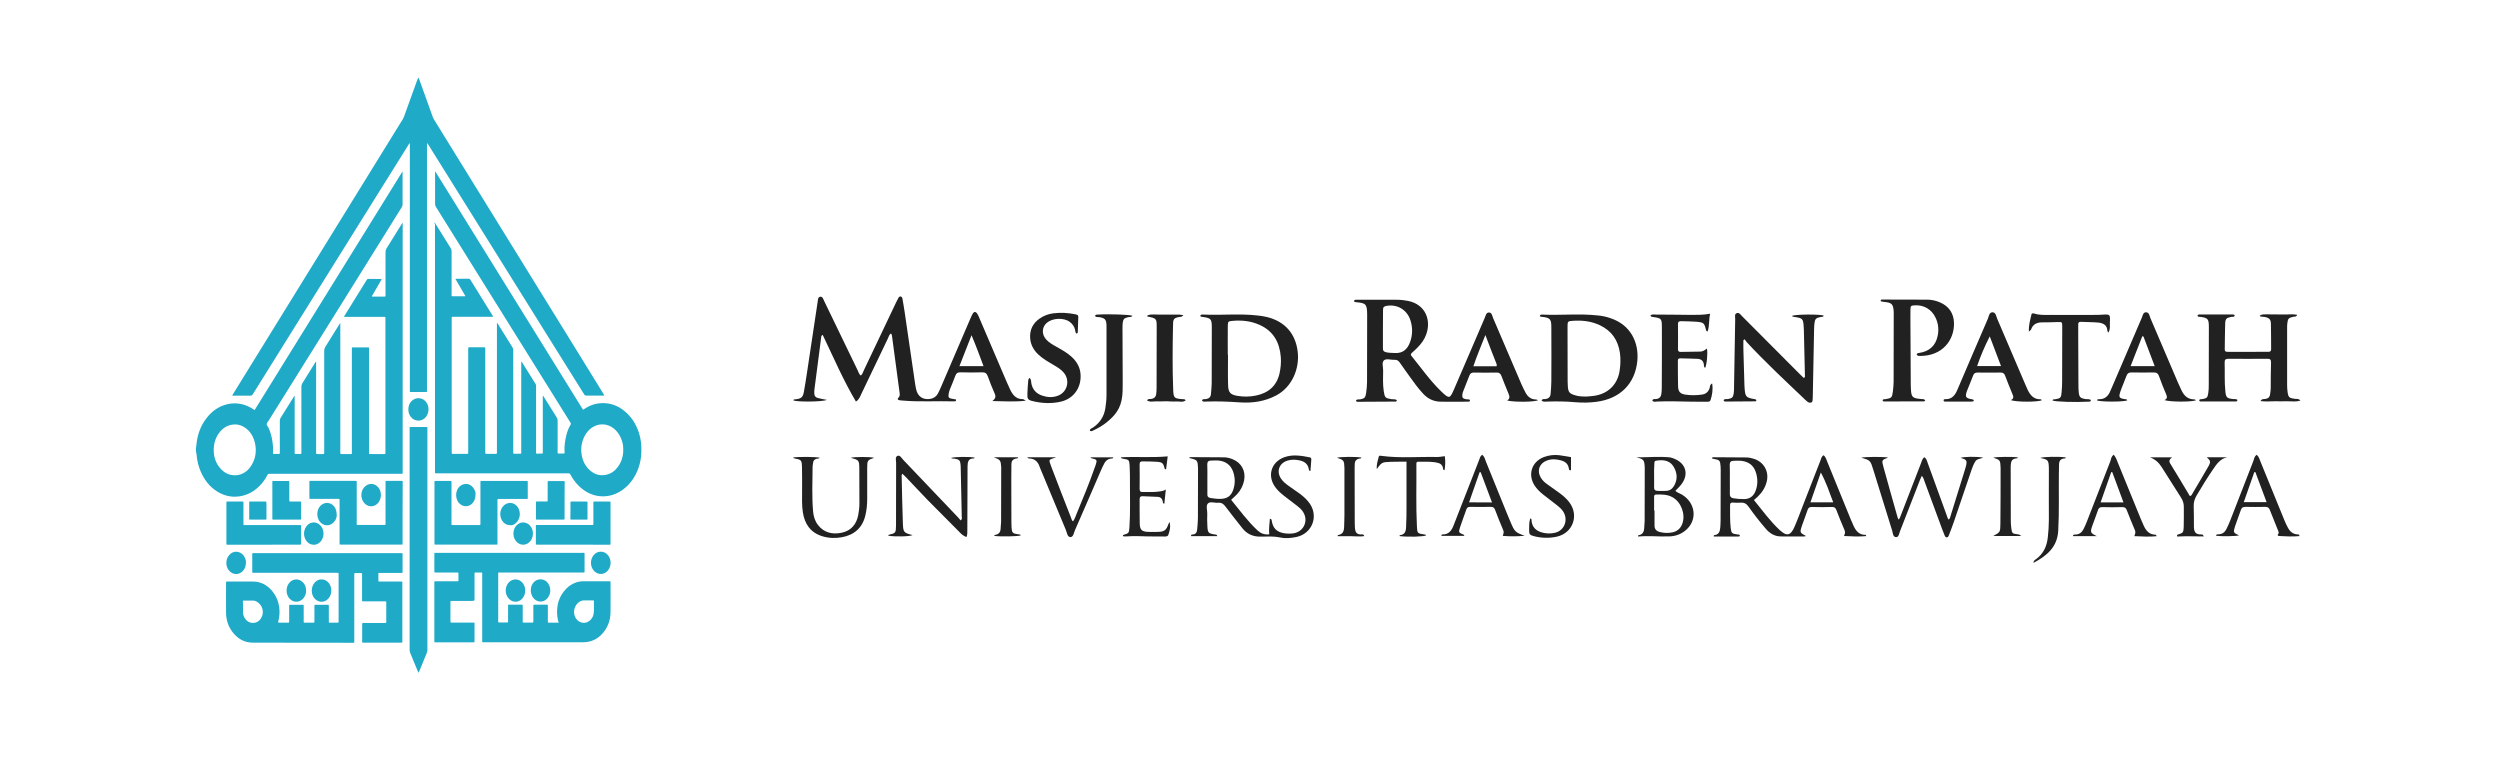 <svg width="290" height="90" viewBox="0 0 290 90" fill="none" xmlns="http://www.w3.org/2000/svg">
<path d="M22.723 51.973C22.771 51.851 22.771 51.717 22.784 51.595C22.893 50.411 23.284 49.326 24.04 48.398C24.638 47.654 25.395 47.129 26.334 46.897C27.408 46.641 28.421 46.849 29.348 47.447C29.409 47.483 29.458 47.544 29.543 47.556C35.254 38.356 40.952 29.144 46.662 19.932C46.675 19.932 46.687 19.932 46.699 19.944C46.699 19.993 46.699 20.029 46.699 20.078C46.699 21.286 46.699 22.494 46.699 23.714C46.699 23.824 46.675 23.922 46.614 24.019C44.295 27.729 41.977 31.45 39.671 35.159C36.84 39.698 34.009 44.25 31.166 48.789C31.081 48.923 30.959 49.045 30.934 49.191C30.922 49.326 31.056 49.448 31.13 49.582C31.361 50.082 31.508 50.607 31.593 51.156C31.666 51.607 31.691 52.059 31.666 52.51C31.666 52.657 31.666 52.657 31.801 52.657C31.984 52.657 32.167 52.657 32.35 52.657C32.423 52.657 32.46 52.632 32.46 52.547C32.46 52.51 32.46 52.461 32.46 52.425C32.46 51.217 32.46 50.009 32.46 48.789C32.46 48.679 32.484 48.581 32.545 48.484C33.057 47.666 33.558 46.849 34.07 46.043C34.095 46.007 34.107 45.958 34.18 45.921C34.18 45.995 34.18 46.056 34.18 46.117C34.18 48.227 34.18 50.326 34.18 52.437C34.18 52.669 34.156 52.657 34.388 52.657C34.534 52.657 34.668 52.657 34.815 52.657C34.961 52.657 34.961 52.657 34.961 52.51C34.961 52.474 34.961 52.425 34.961 52.388C34.961 49.875 34.961 47.349 34.961 44.835C34.961 44.701 34.998 44.591 35.059 44.481C35.559 43.676 36.059 42.871 36.559 42.066C36.584 42.029 36.596 41.98 36.669 41.956C36.669 42.029 36.669 42.09 36.669 42.151C36.669 45.58 36.669 48.996 36.669 52.425C36.669 52.693 36.645 52.657 36.913 52.669C37.108 52.669 37.291 52.669 37.487 52.669C37.572 52.669 37.609 52.644 37.609 52.559C37.609 52.51 37.609 52.449 37.609 52.4C37.609 48.496 37.609 44.591 37.609 40.675C37.609 40.528 37.645 40.406 37.719 40.272C38.28 39.381 38.829 38.49 39.378 37.6C39.402 37.563 39.427 37.526 39.451 37.49C39.5 37.551 39.476 37.612 39.476 37.661C39.476 39.198 39.476 40.723 39.476 42.261C39.476 45.641 39.476 49.008 39.476 52.388C39.476 52.425 39.476 52.461 39.476 52.498C39.476 52.669 39.476 52.669 39.646 52.669C39.988 52.669 40.342 52.669 40.684 52.669C40.818 52.669 40.818 52.669 40.818 52.535C40.818 52.486 40.818 52.437 40.818 52.388C40.818 48.435 40.818 44.481 40.818 40.528C40.818 40.26 40.793 40.296 41.05 40.296C41.587 40.296 42.111 40.296 42.648 40.296C42.807 40.296 42.807 40.296 42.807 40.455C42.807 41.102 42.807 41.761 42.807 42.407C42.807 45.751 42.807 49.106 42.807 52.449C42.807 52.693 42.782 52.669 43.026 52.669C43.527 52.669 44.027 52.669 44.527 52.669C44.71 52.669 44.71 52.669 44.71 52.486C44.71 50.594 44.71 48.703 44.71 46.812C44.71 43.554 44.71 40.296 44.71 37.038C44.71 37.002 44.71 36.965 44.71 36.929C44.71 36.758 44.71 36.758 44.539 36.758C43.075 36.758 41.599 36.758 40.135 36.758C40.061 36.758 39.988 36.758 39.927 36.758C39.903 36.697 39.939 36.66 39.964 36.624C40.818 35.245 41.684 33.854 42.538 32.475C42.587 32.402 42.624 32.353 42.733 32.353C43.221 32.365 43.697 32.365 44.185 32.365C44.21 32.365 44.234 32.365 44.271 32.402C43.893 33.048 43.514 33.707 43.136 34.354C43.173 34.415 43.221 34.403 43.258 34.403C43.697 34.403 44.124 34.403 44.564 34.403C44.722 34.403 44.722 34.403 44.722 34.232C44.722 32.56 44.722 30.889 44.722 29.217C44.722 29.071 44.759 28.949 44.832 28.827C45.418 27.887 46.004 26.948 46.577 26.02C46.614 25.971 46.638 25.91 46.711 25.849C46.711 25.935 46.711 26.008 46.711 26.069C46.711 35.623 46.711 45.165 46.711 54.719C46.711 54.987 46.748 54.963 46.479 54.963C41.44 54.963 36.413 54.963 31.374 54.963C31.337 54.963 31.288 54.963 31.252 54.963C31.13 54.95 31.069 54.999 31.02 55.097C30.825 55.487 30.581 55.841 30.288 56.171C29.702 56.83 28.994 57.306 28.116 57.513C27.067 57.757 26.09 57.574 25.187 57.013C24.309 56.464 23.711 55.67 23.296 54.731C23.028 54.121 22.869 53.474 22.808 52.803C22.796 52.681 22.796 52.559 22.747 52.437C22.723 52.254 22.723 52.12 22.723 51.973ZM27.225 55.134C27.408 55.134 27.579 55.121 27.762 55.073C28.384 54.902 28.848 54.511 29.177 53.962C29.665 53.169 29.775 52.315 29.58 51.412C29.446 50.802 29.177 50.265 28.714 49.838C28.079 49.265 27.347 49.081 26.53 49.362C26.029 49.533 25.651 49.875 25.346 50.314C24.919 50.948 24.76 51.644 24.797 52.4C24.834 53.133 25.078 53.791 25.566 54.34C26.005 54.841 26.542 55.121 27.225 55.134Z" fill="#1FAAC8"/>
<path d="M50.397 25.826C50.47 25.863 50.482 25.911 50.519 25.96C51.116 26.912 51.702 27.864 52.3 28.816C52.361 28.913 52.385 29.023 52.385 29.133C52.385 30.804 52.385 32.476 52.385 34.148C52.385 34.379 52.373 34.367 52.593 34.367C52.995 34.367 53.398 34.367 53.789 34.367C53.85 34.367 53.911 34.379 53.984 34.343C53.593 33.684 53.215 33.025 52.837 32.366C52.886 32.33 52.922 32.342 52.959 32.342C53.422 32.342 53.886 32.342 54.35 32.33C54.447 32.33 54.496 32.354 54.557 32.439C55.424 33.843 56.29 35.233 57.156 36.637C57.168 36.661 57.181 36.686 57.205 36.722C57.144 36.759 57.083 36.747 57.034 36.747C55.558 36.747 54.094 36.747 52.617 36.747C52.361 36.747 52.398 36.722 52.398 36.978C52.398 42.115 52.398 47.264 52.398 52.401C52.398 52.682 52.373 52.645 52.654 52.645C53.154 52.645 53.654 52.645 54.155 52.645C54.313 52.645 54.313 52.645 54.313 52.487C54.313 52.328 54.313 52.182 54.313 52.023C54.313 48.192 54.313 44.348 54.313 40.517C54.313 40.261 54.289 40.285 54.545 40.285C55.07 40.285 55.594 40.285 56.119 40.285C56.29 40.285 56.29 40.285 56.29 40.468C56.29 41.725 56.29 42.982 56.29 44.238C56.29 46.959 56.29 49.693 56.29 52.414C56.29 52.658 56.266 52.645 56.522 52.645C56.851 52.645 57.181 52.645 57.51 52.645C57.632 52.645 57.632 52.645 57.644 52.511C57.644 52.462 57.644 52.414 57.644 52.365C57.644 47.472 57.644 42.579 57.644 37.686C57.644 37.613 57.644 37.552 57.644 37.479C57.657 37.479 57.669 37.479 57.681 37.467C57.718 37.515 57.742 37.564 57.779 37.613C58.34 38.516 58.901 39.419 59.462 40.322C59.523 40.419 59.536 40.517 59.536 40.627C59.536 44.544 59.536 48.448 59.536 52.365C59.536 52.67 59.487 52.633 59.816 52.633C59.999 52.633 60.17 52.633 60.353 52.633C60.438 52.633 60.475 52.609 60.463 52.523C60.463 52.475 60.463 52.414 60.463 52.365C60.463 48.961 60.463 45.556 60.463 42.152C60.463 42.091 60.463 42.018 60.463 41.957C60.524 41.944 60.536 42.005 60.56 42.03C61.085 42.86 61.598 43.702 62.122 44.531C62.183 44.617 62.183 44.714 62.183 44.8C62.183 47.325 62.183 49.851 62.183 52.365C62.183 52.67 62.135 52.621 62.452 52.621C62.574 52.621 62.696 52.621 62.806 52.621C62.964 52.621 62.964 52.621 62.964 52.462C62.964 52.426 62.964 52.389 62.964 52.352C62.964 50.266 62.964 48.192 62.964 46.105C62.964 46.044 62.964 45.983 62.964 45.922C62.976 45.922 62.989 45.922 63.001 45.91C63.037 45.959 63.062 46.008 63.099 46.056C63.587 46.85 64.087 47.643 64.587 48.436C64.648 48.546 64.685 48.643 64.685 48.765C64.685 49.961 64.685 51.169 64.685 52.365C64.685 52.401 64.685 52.45 64.685 52.487C64.672 52.572 64.709 52.621 64.807 52.609C65.002 52.609 65.185 52.609 65.38 52.609C65.49 52.609 65.502 52.597 65.49 52.475C65.441 51.779 65.539 51.096 65.71 50.425C65.819 50.01 65.966 49.619 66.198 49.253C66.246 49.168 66.222 49.119 66.186 49.046C65.429 47.826 64.672 46.605 63.904 45.385C61.293 41.188 58.669 37.003 56.058 32.805C54.228 29.877 52.398 26.936 50.567 23.996C50.506 23.886 50.47 23.788 50.47 23.666C50.47 22.471 50.47 21.275 50.47 20.091C50.47 20.03 50.47 19.981 50.47 19.92C50.482 19.92 50.494 19.908 50.506 19.908C56.217 29.108 61.915 38.321 67.625 47.521C67.698 47.508 67.747 47.46 67.808 47.423C68.431 47.008 69.114 46.776 69.858 46.764C70.798 46.74 71.64 47.045 72.372 47.63C73.214 48.289 73.763 49.156 74.104 50.168C74.348 50.901 74.422 51.657 74.397 52.426C74.385 53.06 74.275 53.67 74.068 54.268C73.714 55.281 73.141 56.135 72.274 56.782C71.603 57.282 70.834 57.563 69.992 57.575C69.114 57.587 68.333 57.306 67.625 56.782C67.015 56.33 66.539 55.745 66.186 55.074C66.112 54.939 66.039 54.903 65.893 54.903C60.829 54.903 55.777 54.903 50.714 54.903C50.421 54.903 50.458 54.939 50.458 54.659C50.458 45.105 50.458 35.563 50.458 26.009C50.397 25.96 50.397 25.899 50.397 25.826ZM72.299 52.169C72.299 51.986 72.286 51.803 72.262 51.62C72.128 50.864 71.811 50.217 71.213 49.717C70.456 49.095 69.419 49.058 68.626 49.632C68.284 49.876 68.016 50.193 67.82 50.571C67.454 51.267 67.345 52.011 67.479 52.78C67.589 53.451 67.869 54.036 68.382 54.512C68.931 55.025 69.565 55.232 70.31 55.074C70.883 54.952 71.322 54.634 71.664 54.171C72.103 53.585 72.299 52.914 72.299 52.169Z" fill="#1FAAC8"/>
<path d="M48.554 9C48.615 9.171 48.676 9.342 48.737 9.5C49.225 10.842 49.713 12.185 50.189 13.539C50.225 13.637 50.274 13.734 50.323 13.832C53.276 18.615 56.229 23.386 59.181 28.169C61.902 32.562 64.611 36.966 67.332 41.359C68.223 42.811 69.126 44.263 70.016 45.715C70.041 45.764 70.09 45.8 70.09 45.874C70.029 45.898 69.968 45.886 69.919 45.886C69.284 45.886 68.65 45.886 68.028 45.886C67.893 45.886 67.82 45.849 67.759 45.739C66.319 43.421 64.88 41.115 63.428 38.809C61.243 35.307 59.059 31.805 56.875 28.303C54.484 24.46 52.08 20.628 49.688 16.785C49.652 16.724 49.603 16.663 49.53 16.602C49.53 16.675 49.53 16.736 49.53 16.809C49.53 25.96 49.53 35.124 49.53 44.275C49.53 44.629 49.53 44.983 49.53 45.337C49.53 45.459 49.53 45.471 49.396 45.471C48.822 45.471 48.249 45.471 47.675 45.471C47.541 45.471 47.541 45.471 47.541 45.325C47.541 45.276 47.541 45.215 47.541 45.166C47.541 35.722 47.541 26.265 47.541 16.821C47.541 16.76 47.541 16.687 47.541 16.614C47.456 16.638 47.443 16.712 47.407 16.76C46.028 18.957 44.661 21.165 43.283 23.361C39.854 28.852 36.425 34.343 33.009 39.822C31.776 41.798 30.544 43.775 29.312 45.752C29.238 45.861 29.177 45.898 29.043 45.898C28.409 45.886 27.762 45.898 27.128 45.898C27.079 45.898 27.018 45.898 26.957 45.898C26.945 45.813 27.006 45.776 27.03 45.715C28.36 43.567 29.678 41.42 31.008 39.272C33.399 35.404 35.791 31.537 38.182 27.656C40.793 23.435 43.392 19.213 46.004 14.991C46.248 14.601 46.492 14.198 46.736 13.807C46.785 13.722 46.821 13.637 46.858 13.551C47.382 12.099 47.907 10.647 48.432 9.195C48.48 9.134 48.493 9.061 48.554 9Z" fill="#1FAAC8"/>
<path d="M64.807 72.231C64.734 71.974 64.673 71.742 64.649 71.511C64.514 70.254 64.82 69.143 65.735 68.24C66.284 67.704 66.955 67.423 67.736 67.423C68.7 67.423 69.664 67.423 70.64 67.423C70.664 67.423 70.701 67.423 70.725 67.423C70.798 67.423 70.823 67.46 70.823 67.521C70.823 67.545 70.823 67.582 70.823 67.606C70.823 68.729 70.835 69.863 70.823 70.986C70.811 72.011 70.469 72.914 69.737 73.646C69.163 74.219 68.456 74.5 67.638 74.5C63.819 74.5 60 74.5 56.181 74.5C55.9 74.5 55.937 74.537 55.937 74.256C55.937 71.718 55.937 69.18 55.937 66.63C55.937 66.386 55.961 66.41 55.717 66.41C55.546 66.41 55.388 66.41 55.217 66.41C55.046 66.41 55.046 66.41 55.046 66.593C55.046 67.533 55.046 68.46 55.046 69.4C55.046 69.705 55.046 69.705 54.741 69.705C53.984 69.705 53.228 69.705 52.471 69.705C52.435 69.705 52.386 69.705 52.349 69.705C52.288 69.705 52.252 69.729 52.252 69.802C52.252 69.839 52.252 69.888 52.252 69.924C52.252 70.62 52.252 71.303 52.252 71.999C52.252 72.035 52.252 72.084 52.252 72.121C52.252 72.194 52.276 72.218 52.349 72.218C52.386 72.218 52.435 72.218 52.471 72.218C53.264 72.218 54.045 72.218 54.839 72.218C54.875 72.218 54.924 72.218 54.961 72.218C55.022 72.218 55.046 72.243 55.046 72.304C55.046 72.34 55.046 72.377 55.046 72.413C55.046 73.048 55.046 73.695 55.046 74.329C55.046 74.354 55.046 74.39 55.046 74.415C55.046 74.488 55.022 74.512 54.948 74.512C54.912 74.512 54.875 74.512 54.839 74.512C53.423 74.512 51.995 74.512 50.58 74.512C50.373 74.512 50.385 74.524 50.385 74.317C50.385 72.084 50.385 69.839 50.385 67.606C50.385 67.582 50.385 67.545 50.385 67.521C50.385 67.447 50.409 67.423 50.483 67.423C50.519 67.423 50.568 67.423 50.605 67.423C51.398 67.423 52.179 67.423 52.972 67.423C53.008 67.423 53.057 67.423 53.094 67.423C53.155 67.423 53.179 67.411 53.179 67.338C53.179 67.057 53.179 66.776 53.179 66.496C53.179 66.435 53.142 66.41 53.094 66.41C53.057 66.41 53.008 66.41 52.972 66.41C52.179 66.41 51.398 66.41 50.605 66.41C50.568 66.41 50.519 66.41 50.483 66.41C50.409 66.41 50.385 66.386 50.385 66.313C50.385 66.154 50.385 66.008 50.385 65.849C50.385 65.324 50.385 64.8 50.385 64.275C50.385 64.129 50.385 64.129 50.531 64.129C50.568 64.129 50.605 64.129 50.641 64.129C56.278 64.129 61.928 64.129 67.565 64.129C67.846 64.129 67.809 64.092 67.809 64.373C67.809 64.983 67.809 65.593 67.809 66.203C67.809 66.239 67.809 66.288 67.809 66.325C67.809 66.386 67.784 66.41 67.724 66.41C67.675 66.41 67.614 66.41 67.565 66.41C64.38 66.41 61.208 66.41 58.023 66.41C57.767 66.41 57.791 66.386 57.791 66.642C57.791 68.424 57.791 70.205 57.791 71.986C57.791 72.218 57.767 72.206 57.999 72.206C58.267 72.206 58.523 72.206 58.792 72.206C58.938 72.206 58.938 72.206 58.938 72.06C58.938 71.498 58.938 70.925 58.938 70.364C58.938 70.327 58.938 70.278 58.938 70.242C58.938 70.168 58.975 70.132 59.048 70.144C59.182 70.144 59.317 70.144 59.463 70.144C59.805 70.144 60.146 70.144 60.488 70.144C60.634 70.144 60.634 70.144 60.634 70.29C60.634 70.864 60.634 71.437 60.634 72.011C60.634 72.047 60.634 72.096 60.634 72.133C60.634 72.194 60.659 72.218 60.72 72.218C61.074 72.218 61.427 72.218 61.781 72.218C61.842 72.218 61.867 72.182 61.867 72.133C61.867 72.096 61.867 72.047 61.867 72.011C61.867 71.45 61.867 70.888 61.867 70.327C61.867 70.144 61.867 70.144 62.05 70.144C62.489 70.144 62.916 70.144 63.355 70.144C63.575 70.144 63.55 70.132 63.55 70.351C63.55 70.9 63.55 71.45 63.55 71.999C63.55 72.035 63.55 72.072 63.55 72.108C63.55 72.194 63.575 72.231 63.66 72.231C64.039 72.218 64.417 72.231 64.807 72.231ZM68.895 70.412C68.895 70.205 68.895 70.01 68.895 69.802C68.895 69.644 68.895 69.644 68.736 69.644C68.407 69.644 68.065 69.644 67.736 69.644C67.577 69.644 67.443 69.68 67.309 69.754C66.564 70.156 66.357 71.157 66.869 71.816C67.272 72.328 67.968 72.401 68.443 71.962C68.724 71.706 68.871 71.388 68.883 71.01C68.907 70.827 68.895 70.62 68.895 70.412Z" fill="#1FAAC8"/>
<path d="M32.3 72.231C32.678 72.231 33.068 72.231 33.447 72.231C33.52 72.231 33.544 72.195 33.544 72.133C33.544 72.011 33.544 71.889 33.544 71.78C33.544 71.291 33.544 70.803 33.544 70.315C33.544 70.157 33.544 70.157 33.703 70.157C34.166 70.157 34.618 70.157 35.082 70.157C35.228 70.157 35.228 70.157 35.228 70.303C35.228 70.877 35.228 71.45 35.228 72.024C35.228 72.06 35.228 72.109 35.228 72.146C35.228 72.207 35.252 72.231 35.313 72.231C35.667 72.231 36.021 72.231 36.375 72.231C36.448 72.231 36.473 72.195 36.473 72.133C36.473 72.097 36.473 72.048 36.473 72.011C36.473 71.45 36.473 70.889 36.473 70.328C36.473 70.157 36.473 70.157 36.631 70.157C37.083 70.157 37.534 70.157 37.986 70.157C38.144 70.157 38.144 70.157 38.144 70.328C38.144 70.889 38.144 71.462 38.144 72.024C38.144 72.06 38.144 72.109 38.144 72.146C38.144 72.207 38.169 72.231 38.23 72.231C38.254 72.231 38.279 72.231 38.303 72.231C38.571 72.231 38.84 72.231 39.108 72.231C39.279 72.231 39.279 72.231 39.279 72.048C39.279 72.036 39.279 72.011 39.279 71.999C39.279 70.218 39.279 68.448 39.279 66.667C39.279 66.655 39.279 66.63 39.279 66.618C39.279 66.448 39.279 66.448 39.096 66.448C37.607 66.448 36.131 66.448 34.642 66.448C32.934 66.448 31.214 66.448 29.506 66.448C29.457 66.448 29.408 66.448 29.359 66.448C29.286 66.448 29.261 66.423 29.261 66.35C29.261 66.313 29.261 66.264 29.261 66.228C29.261 65.618 29.261 64.996 29.261 64.385C29.261 64.141 29.237 64.166 29.481 64.166C29.713 64.166 29.945 64.166 30.177 64.166C35.606 64.166 41.036 64.166 46.466 64.166C46.722 64.166 46.698 64.129 46.698 64.398C46.698 65.02 46.698 65.642 46.698 66.264C46.698 66.472 46.722 66.46 46.502 66.46C45.721 66.46 44.941 66.46 44.16 66.46C44.123 66.46 44.087 66.46 44.05 66.46C43.891 66.46 43.891 66.46 43.891 66.618C43.891 66.85 43.891 67.082 43.891 67.314C43.891 67.46 43.891 67.46 44.038 67.46C44.672 67.46 45.307 67.46 45.929 67.46C46.112 67.46 46.295 67.46 46.478 67.46C46.685 67.46 46.673 67.448 46.673 67.655C46.673 69.888 46.673 72.121 46.673 74.342C46.673 74.379 46.673 74.415 46.673 74.452C46.673 74.525 46.649 74.549 46.576 74.549C46.539 74.549 46.502 74.549 46.466 74.549C45.05 74.549 43.623 74.549 42.207 74.549C42 74.549 42.012 74.574 42.012 74.366C42.012 73.732 42.012 73.085 42.012 72.451C42.012 72.426 42.012 72.39 42.012 72.365C42.012 72.292 42.037 72.268 42.11 72.268C42.146 72.268 42.195 72.268 42.232 72.268C43.013 72.268 43.794 72.268 44.575 72.268C44.611 72.268 44.66 72.268 44.697 72.268C44.77 72.268 44.806 72.243 44.806 72.17C44.806 72.146 44.806 72.109 44.806 72.085C44.806 71.377 44.806 70.669 44.806 69.949C44.806 69.913 44.806 69.876 44.806 69.84C44.806 69.778 44.782 69.754 44.721 69.754C44.684 69.754 44.636 69.754 44.599 69.754C43.818 69.754 43.049 69.754 42.268 69.754C42.232 69.754 42.195 69.754 42.159 69.754C42.012 69.754 42 69.754 42 69.596C42 69.144 42 68.693 42 68.241C42 67.704 42 67.18 42 66.643C42 66.472 42 66.472 41.817 66.472C41.61 66.472 41.414 66.472 41.207 66.472C41.134 66.472 41.097 66.496 41.097 66.582C41.097 66.63 41.097 66.679 41.097 66.728C41.097 69.266 41.097 71.804 41.097 74.33C41.097 74.61 41.109 74.562 40.853 74.562C37.022 74.562 33.178 74.562 29.347 74.549C28.334 74.549 27.541 74.086 26.943 73.28C26.467 72.634 26.235 71.902 26.223 71.109C26.211 69.949 26.223 68.778 26.223 67.619C26.223 67.46 26.223 67.46 26.382 67.46C27.382 67.46 28.383 67.448 29.383 67.46C30.262 67.472 30.97 67.863 31.531 68.51C32.104 69.181 32.385 69.962 32.422 70.84C32.434 71.279 32.385 71.719 32.263 72.146C32.3 72.146 32.275 72.182 32.3 72.231ZM28.188 70.437C28.188 70.633 28.188 70.816 28.188 71.011C28.188 71.279 28.273 71.511 28.407 71.731C28.883 72.451 29.847 72.439 30.286 71.706C30.701 71.011 30.457 70.169 29.762 69.778C29.64 69.705 29.518 69.669 29.371 69.669C29.017 69.669 28.651 69.669 28.297 69.669C28.2 69.669 28.175 69.693 28.175 69.791C28.2 69.998 28.188 70.218 28.188 70.437Z" fill="#1FAAC8"/>
<path d="M48.541 78.046C48.407 77.728 48.297 77.448 48.175 77.167C47.979 76.679 47.772 76.191 47.577 75.715C47.54 75.617 47.516 75.507 47.516 75.398C47.516 66.844 47.516 58.279 47.516 49.725C47.516 49.506 47.504 49.53 47.711 49.53C48.272 49.53 48.846 49.53 49.407 49.53C49.578 49.53 49.578 49.53 49.578 49.701C49.578 49.737 49.578 49.774 49.578 49.811C49.578 58.328 49.578 66.832 49.578 75.349C49.578 75.507 49.553 75.642 49.492 75.776C49.2 76.472 48.919 77.167 48.638 77.862C48.602 77.911 48.577 77.96 48.541 78.046Z" fill="#1FAAC8"/>
<path d="M46.7 59.503C46.7 60.638 46.7 61.785 46.7 62.919C46.7 62.956 46.7 63.005 46.7 63.041C46.7 63.176 46.7 63.176 46.553 63.176C46.187 63.176 45.809 63.176 45.443 63.176C43.503 63.176 41.551 63.176 39.611 63.176C39.367 63.176 39.391 63.2 39.391 62.956C39.391 61.333 39.391 59.71 39.391 58.087C39.391 57.843 39.391 57.868 39.184 57.868C38.158 57.868 37.146 57.868 36.121 57.868C36.084 57.868 36.035 57.868 35.999 57.868C35.913 57.88 35.877 57.843 35.889 57.758C35.889 57.624 35.889 57.49 35.889 57.343C35.889 56.88 35.889 56.428 35.889 55.964C35.889 55.769 35.877 55.781 36.072 55.781C37.695 55.781 39.33 55.781 40.953 55.781C41.05 55.781 41.16 55.781 41.258 55.781C41.343 55.781 41.38 55.806 41.38 55.891C41.38 55.94 41.38 55.989 41.38 56.038C41.38 57.575 41.38 59.1 41.38 60.638C41.38 60.674 41.38 60.723 41.38 60.76C41.38 60.894 41.38 60.894 41.526 60.894C42.539 60.894 43.552 60.894 44.564 60.894C44.723 60.894 44.723 60.894 44.723 60.711C44.723 59.332 44.723 57.941 44.723 56.562C44.723 56.343 44.723 56.135 44.723 55.916C44.723 55.781 44.723 55.781 44.845 55.781C45.431 55.781 46.016 55.781 46.602 55.781C46.688 55.781 46.724 55.806 46.712 55.891C46.712 56.05 46.712 56.196 46.712 56.355C46.7 57.416 46.7 58.466 46.7 59.503Z" fill="#1FAAC8"/>
<path d="M50.398 59.477C50.398 58.318 50.398 57.146 50.398 55.987C50.398 55.767 50.373 55.792 50.605 55.792C51.13 55.792 51.654 55.792 52.179 55.792C52.398 55.792 52.374 55.78 52.374 55.999C52.374 57.561 52.374 59.111 52.374 60.672C52.374 60.929 52.35 60.904 52.606 60.904C53.57 60.904 54.534 60.904 55.51 60.904C55.547 60.904 55.595 60.904 55.632 60.904C55.705 60.904 55.73 60.868 55.73 60.807C55.73 60.758 55.73 60.709 55.73 60.66C55.73 59.123 55.73 57.598 55.73 56.06C55.73 56.024 55.73 55.987 55.73 55.95C55.73 55.804 55.73 55.792 55.888 55.792C57.072 55.792 58.268 55.792 59.451 55.792C59.988 55.792 60.525 55.792 61.062 55.792C61.22 55.792 61.22 55.792 61.22 55.95C61.22 56.536 61.22 57.134 61.22 57.72C61.22 57.878 61.22 57.878 61.062 57.878C60.025 57.878 58.987 57.878 57.95 57.878C57.901 57.878 57.853 57.878 57.804 57.878C57.731 57.878 57.706 57.903 57.706 57.976C57.706 58.025 57.706 58.074 57.706 58.122C57.706 59.733 57.706 61.356 57.706 62.966C57.706 63.198 57.731 63.174 57.499 63.174C55.205 63.174 52.911 63.174 50.605 63.174C50.593 63.174 50.581 63.174 50.568 63.174C50.373 63.174 50.398 63.174 50.398 63.003C50.398 61.832 50.398 60.648 50.398 59.477Z" fill="#1FAAC8"/>
<path d="M66.491 63.178C65.112 63.178 63.733 63.178 62.354 63.178C62.135 63.178 62.159 63.191 62.159 62.995C62.159 62.361 62.159 61.714 62.159 61.08C62.159 60.885 62.147 60.897 62.342 60.897C64.428 60.897 66.503 60.897 68.589 60.897C68.858 60.897 68.833 60.921 68.833 60.665C68.833 59.908 68.833 59.164 68.833 58.408C68.833 58.371 68.833 58.322 68.833 58.286C68.821 58.2 68.87 58.176 68.943 58.176C69.224 58.176 69.504 58.176 69.785 58.176C70.09 58.176 70.395 58.176 70.7 58.176C70.798 58.176 70.822 58.2 70.822 58.298C70.822 58.42 70.822 58.554 70.822 58.676C70.822 60.104 70.822 61.531 70.822 62.947C70.822 62.995 70.822 63.044 70.822 63.093C70.822 63.154 70.798 63.191 70.725 63.191C70.676 63.191 70.627 63.191 70.578 63.191C69.224 63.178 67.857 63.178 66.491 63.178Z" fill="#1FAAC8"/>
<path d="M30.594 63.191C29.24 63.191 27.886 63.191 26.531 63.191C26.494 63.191 26.458 63.191 26.421 63.191C26.263 63.191 26.263 63.191 26.263 63.032C26.263 61.458 26.263 59.896 26.263 58.322C26.263 58.176 26.263 58.176 26.409 58.176C26.958 58.176 27.52 58.176 28.069 58.176C28.239 58.176 28.239 58.176 28.239 58.347C28.239 59.115 28.239 59.884 28.239 60.653C28.239 60.689 28.239 60.738 28.239 60.775C28.239 60.909 28.239 60.909 28.386 60.909C28.666 60.909 28.947 60.909 29.228 60.909C31.046 60.909 32.852 60.909 34.67 60.909C34.706 60.909 34.755 60.909 34.792 60.909C34.926 60.909 34.926 60.909 34.926 61.031C34.926 61.702 34.926 62.373 34.926 63.056C34.926 63.178 34.926 63.178 34.779 63.178C34.047 63.178 33.328 63.178 32.595 63.178C31.924 63.191 31.265 63.191 30.594 63.191Z" fill="#1FAAC8"/>
<path d="M31.593 58.03C31.593 57.359 31.593 56.688 31.593 56.004C31.593 55.956 31.593 55.907 31.593 55.858C31.593 55.809 31.617 55.797 31.654 55.797C31.678 55.797 31.715 55.797 31.739 55.797C32.288 55.797 32.849 55.797 33.399 55.797C33.557 55.797 33.557 55.797 33.557 55.956C33.557 56.614 33.557 57.285 33.557 57.944C33.557 57.981 33.557 58.03 33.557 58.066C33.557 58.14 33.582 58.176 33.667 58.176C33.899 58.176 34.118 58.176 34.35 58.176C34.497 58.176 34.631 58.176 34.777 58.176C34.912 58.176 34.924 58.176 34.924 58.31C34.924 58.701 34.924 59.103 34.924 59.494C34.924 59.701 34.924 59.909 34.924 60.116C34.924 60.275 34.924 60.275 34.765 60.275C33.96 60.275 33.155 60.275 32.349 60.275C32.142 60.275 31.947 60.275 31.739 60.275C31.593 60.275 31.593 60.275 31.593 60.129C31.593 59.518 31.593 58.908 31.593 58.298C31.593 58.213 31.593 58.115 31.593 58.03Z" fill="#1FAAC8"/>
<path d="M65.491 58.038C65.491 58.709 65.491 59.38 65.491 60.063C65.491 60.1 65.491 60.148 65.491 60.185C65.491 60.246 65.467 60.27 65.406 60.27C65.369 60.27 65.332 60.27 65.296 60.27C64.32 60.27 63.344 60.27 62.367 60.27C62.343 60.27 62.306 60.27 62.282 60.27C62.197 60.283 62.16 60.246 62.172 60.161C62.172 60.002 62.172 59.843 62.172 59.673C62.172 59.221 62.172 58.782 62.172 58.33C62.172 58.172 62.172 58.172 62.343 58.172C62.685 58.172 63.038 58.172 63.38 58.172C63.527 58.172 63.527 58.172 63.527 58.025C63.527 57.367 63.527 56.708 63.527 56.036C63.527 56 63.527 55.951 63.527 55.914C63.514 55.829 63.563 55.805 63.636 55.805C63.832 55.805 64.015 55.805 64.21 55.805C64.588 55.805 64.979 55.805 65.357 55.805C65.503 55.805 65.503 55.805 65.503 55.951C65.491 56.634 65.491 57.33 65.491 58.038Z" fill="#1FAAC8"/>
<path d="M47.369 47.509C47.369 47.143 47.467 46.826 47.699 46.57C48.199 46.009 49.065 46.07 49.48 46.704C49.809 47.192 49.773 47.875 49.419 48.351C48.98 48.937 48.089 48.949 47.638 48.339C47.455 48.095 47.369 47.802 47.369 47.509Z" fill="#1FAAC8"/>
<path d="M44.185 57.469C44.173 57.786 44.063 58.103 43.831 58.371C43.392 58.847 42.721 58.847 42.282 58.384C41.818 57.896 41.794 57.041 42.245 56.529C42.721 55.98 43.502 56.004 43.929 56.602C44.1 56.834 44.197 57.139 44.185 57.469Z" fill="#1FAAC8"/>
<path d="M59.292 60.93C58.84 60.93 58.584 60.795 58.377 60.564C57.95 60.088 57.913 59.331 58.291 58.807C58.767 58.16 59.658 58.184 60.085 58.868C60.39 59.356 60.366 60.015 60.024 60.478C59.804 60.771 59.524 60.93 59.292 60.93Z" fill="#1FAAC8"/>
<path d="M37.291 67.214C37.56 67.202 37.779 67.3 37.974 67.458C38.609 67.995 38.585 69.093 37.913 69.594C37.535 69.874 37.059 69.874 36.681 69.594C35.986 69.081 35.998 67.934 36.681 67.422C36.864 67.275 37.072 67.202 37.291 67.214Z" fill="#1FAAC8"/>
<path d="M62.708 67.201C62.977 67.201 63.208 67.299 63.404 67.47C63.989 68.007 63.977 69.019 63.367 69.532C63.001 69.849 62.489 69.861 62.098 69.581C61.403 69.068 61.39 67.909 62.086 67.396C62.281 67.262 62.476 67.201 62.708 67.201Z" fill="#1FAAC8"/>
<path d="M69.7 63.994C70.041 63.994 70.322 64.153 70.529 64.409C70.932 64.909 70.932 65.654 70.529 66.154C70.115 66.691 69.395 66.727 68.919 66.239C68.394 65.69 68.431 64.738 69.016 64.238C69.212 64.08 69.444 63.994 69.7 63.994Z" fill="#1FAAC8"/>
<path d="M36.413 63.191C36.072 63.191 35.815 63.057 35.62 62.837C35.12 62.301 35.156 61.386 35.693 60.885C36.108 60.507 36.694 60.507 37.096 60.885C37.719 61.447 37.658 62.532 36.987 62.996C36.804 63.13 36.596 63.204 36.413 63.191Z" fill="#1FAAC8"/>
<path d="M60.926 68.499C60.926 68.877 60.804 69.207 60.535 69.487C60.108 69.914 59.474 69.902 59.047 69.475C58.534 68.951 58.534 68.035 59.059 67.523C59.498 67.096 60.169 67.108 60.584 67.572C60.804 67.828 60.926 68.133 60.926 68.499Z" fill="#1FAAC8"/>
<path d="M39.061 59.805C39.061 60.074 38.915 60.428 38.573 60.708C38.195 61.001 37.694 61.013 37.316 60.72C36.657 60.232 36.633 59.122 37.255 58.597C37.731 58.195 38.39 58.268 38.78 58.768C38.963 59.024 39.061 59.305 39.061 59.805Z" fill="#1FAAC8"/>
<path d="M55.168 57.271C55.156 57.856 55.009 58.222 54.68 58.491C54.301 58.796 53.789 58.796 53.411 58.503C52.764 58.015 52.74 56.917 53.362 56.392C53.85 55.989 54.521 56.063 54.899 56.587C55.083 56.819 55.168 57.112 55.168 57.271Z" fill="#1FAAC8"/>
<path d="M35.509 68.519C35.509 68.885 35.387 69.214 35.131 69.471C34.704 69.91 34.045 69.91 33.618 69.471C33.106 68.946 33.118 68.031 33.642 67.518C34.057 67.116 34.667 67.116 35.094 67.506C35.375 67.762 35.509 68.104 35.509 68.519Z" fill="#1FAAC8"/>
<path d="M28.53 65.228C28.517 65.667 28.42 65.972 28.188 66.216C27.724 66.741 26.98 66.704 26.541 66.155C26.15 65.655 26.163 64.886 26.577 64.398C27.029 63.849 27.81 63.874 28.249 64.435C28.444 64.691 28.542 64.996 28.53 65.228Z" fill="#1FAAC8"/>
<path d="M61.818 61.886C61.818 62.276 61.696 62.606 61.415 62.886C61.001 63.277 60.403 63.289 59.976 62.899C59.414 62.386 59.414 61.398 59.976 60.885C60.464 60.434 61.196 60.531 61.586 61.105C61.745 61.325 61.818 61.593 61.818 61.886Z" fill="#1FAAC8"/>
<path d="M30.91 59.225C30.91 59.518 30.91 59.823 30.91 60.116C30.91 60.262 30.91 60.275 30.764 60.275C30.19 60.275 29.617 60.275 29.043 60.275C28.921 60.275 28.909 60.275 28.909 60.14C28.909 59.53 28.909 58.908 28.909 58.298C28.909 58.176 28.909 58.176 29.043 58.176C29.617 58.176 30.19 58.176 30.764 58.176C30.898 58.176 30.898 58.176 30.898 58.31C30.922 58.615 30.91 58.92 30.91 59.225Z" fill="#1FAAC8"/>
<path d="M66.174 59.225C66.174 58.92 66.174 58.603 66.174 58.298C66.174 58.2 66.211 58.176 66.296 58.176C66.87 58.176 67.456 58.176 68.029 58.176C68.127 58.176 68.151 58.212 68.151 58.298C68.151 58.908 68.151 59.53 68.151 60.14C68.151 60.262 68.151 60.275 68.017 60.275C67.443 60.275 66.87 60.275 66.296 60.275C66.174 60.275 66.174 60.275 66.162 60.14C66.174 59.823 66.174 59.53 66.174 59.225Z" fill="#1FAAC8"/>
<path d="M95.921 46.387C95.372 46.631 92.431 46.631 92.028 46.448C92.077 46.277 92.236 46.326 92.346 46.314C92.956 46.228 93.139 46.07 93.249 45.46C93.395 44.691 93.505 43.91 93.627 43.129C94.029 40.42 94.432 37.724 94.847 35.015C94.883 34.783 94.871 34.454 95.152 34.417C95.42 34.381 95.506 34.71 95.603 34.918C96.897 37.59 98.19 40.274 99.484 42.946C99.581 43.154 99.642 43.398 99.85 43.569C100.057 43.398 100.106 43.166 100.203 42.959C101.46 40.335 102.705 37.7 103.949 35.076C104.035 34.893 104.12 34.722 104.218 34.551C104.279 34.454 104.364 34.368 104.486 34.393C104.596 34.417 104.669 34.527 104.682 34.637C104.767 35.149 104.865 35.674 104.938 36.187C105.353 39.005 105.755 41.812 106.17 44.63C106.195 44.801 106.231 44.972 106.268 45.143C106.451 46.009 107.085 46.424 107.952 46.265C108.318 46.192 108.598 45.997 108.781 45.679C108.915 45.435 109.038 45.167 109.147 44.911C110.282 42.263 111.417 39.603 112.564 36.955C112.649 36.76 112.735 36.553 112.844 36.37C113.003 36.126 113.198 36.138 113.357 36.382C113.479 36.565 113.552 36.772 113.638 36.967C114.687 39.42 115.736 41.873 116.786 44.325C116.92 44.63 117.054 44.923 117.188 45.216C117.493 45.838 117.896 46.326 118.677 46.302C118.726 46.302 118.787 46.363 118.982 46.485C117.664 46.631 116.481 46.546 115.114 46.521C115.504 46.216 115.529 45.984 115.395 45.679C115.102 45.021 114.833 44.349 114.589 43.666C114.467 43.325 114.296 43.178 113.93 43.19C113.101 43.215 112.271 43.215 111.429 43.19C111.087 43.178 110.917 43.3 110.807 43.617C110.624 44.13 110.404 44.63 110.197 45.143C110.136 45.289 110.099 45.435 110.062 45.582C109.965 46.106 110.026 46.204 110.538 46.277C110.648 46.29 110.758 46.302 110.856 46.326C110.868 46.326 110.88 46.351 110.904 46.375C110.917 46.582 110.758 46.558 110.636 46.558C108.647 46.497 106.646 46.643 104.657 46.46C104.523 46.448 104.389 46.448 104.267 46.412C104.145 46.375 104.084 46.277 104.193 46.167C104.45 45.923 104.364 45.655 104.328 45.374C104.047 43.251 103.766 41.128 103.474 38.993C103.461 38.883 103.449 38.773 103.339 38.688C103.132 38.834 103.083 39.078 102.985 39.286C101.961 41.409 100.948 43.544 99.923 45.679C99.776 45.984 99.679 46.338 99.288 46.582C97.812 44.081 96.677 41.446 95.433 38.846C95.25 38.932 95.262 39.066 95.25 39.188C94.993 41.165 94.737 43.142 94.481 45.118C94.457 45.265 94.457 45.423 94.457 45.582C94.444 45.911 94.603 46.119 94.932 46.18C95.225 46.265 95.506 46.302 95.921 46.387ZM114.089 42.47C113.638 41.262 113.223 40.128 112.698 38.883C112.198 40.152 111.758 41.287 111.295 42.47C112.247 42.47 113.113 42.47 114.089 42.47Z" fill="#222121"/>
<path d="M178.417 46.426C178.027 46.633 175.721 46.67 174.83 46.462C175.16 46.243 175.123 45.999 175.001 45.694C174.708 45.01 174.44 44.315 174.171 43.619C174.061 43.339 173.915 43.204 173.598 43.217C172.719 43.241 171.841 43.229 170.974 43.217C170.73 43.217 170.56 43.29 170.462 43.534C170.218 44.168 169.962 44.791 169.718 45.425C169.681 45.511 169.669 45.596 169.644 45.681C169.571 46.121 169.669 46.243 170.084 46.316C170.23 46.34 170.389 46.291 170.511 46.389C170.535 46.621 170.364 46.596 170.254 46.596C169.205 46.596 168.156 46.609 167.106 46.596C166.326 46.584 165.667 46.279 165.13 45.718C164.507 45.071 163.995 44.327 163.47 43.607C163.092 43.095 162.738 42.57 162.372 42.057C162.226 41.85 162.055 41.716 161.774 41.74C161.359 41.765 160.847 41.557 160.554 41.789C160.249 42.033 160.457 42.57 160.444 42.972C160.432 43.778 160.396 44.595 160.518 45.401C160.627 46.121 160.701 46.194 161.408 46.304C161.616 46.34 161.848 46.255 162.043 46.438C162.006 46.487 161.97 46.584 161.933 46.584C160.444 46.596 158.956 46.596 157.467 46.609C157.37 46.609 157.308 46.548 157.296 46.45C157.418 46.279 157.614 46.352 157.772 46.328C158.272 46.23 158.394 46.133 158.468 45.608C158.529 45.169 158.577 44.742 158.577 44.303C158.59 41.691 158.59 39.092 158.59 36.481C158.59 36.457 158.59 36.432 158.59 36.42C158.565 35.285 158.455 35.163 157.321 35.054C157.211 35.041 157.101 35.054 157.064 34.907C157.162 34.7 157.357 34.785 157.516 34.773C159.029 34.773 160.542 34.773 162.043 34.773C162.482 34.773 162.909 34.822 163.348 34.907C165.374 35.322 166.033 37.152 165.447 38.775C165.24 39.361 164.886 39.861 164.446 40.3C164.239 40.52 164.007 40.727 163.775 40.935C163.617 41.069 163.629 41.179 163.751 41.313C164.874 42.692 165.886 44.156 167.167 45.389C168.156 46.34 168.192 46.243 168.705 45.071C169.888 42.35 171.048 39.605 172.231 36.872C172.341 36.628 172.378 36.249 172.719 36.249C173.061 36.249 173.098 36.64 173.195 36.884C174.293 39.434 175.379 41.996 176.477 44.547C176.624 44.888 176.795 45.218 176.965 45.547C177.222 46.023 177.588 46.328 178.161 46.34C178.247 46.34 178.32 46.377 178.405 46.413C178.393 46.377 178.405 46.413 178.417 46.426ZM160.42 38.177C160.42 38.873 160.42 39.581 160.42 40.276C160.42 40.3 160.42 40.325 160.42 40.337C160.383 40.654 160.518 40.813 160.847 40.874C161.152 40.935 161.457 40.935 161.762 40.947C162.775 41.02 163.275 40.459 163.556 39.715C163.873 38.873 163.885 38.006 163.605 37.14C163.214 35.932 162.079 35.261 160.835 35.481C160.554 35.529 160.42 35.627 160.432 35.944C160.432 36.689 160.42 37.433 160.42 38.177ZM172.304 38.861C171.816 40.13 171.316 41.264 170.913 42.484C171.865 42.484 172.731 42.484 173.598 42.484C173.647 42.375 173.622 42.301 173.598 42.216C173.171 41.142 172.756 40.069 172.304 38.861Z" fill="#222121"/>
<path d="M255.106 46.438C255.179 46.242 255.362 46.328 255.496 46.291C255.984 46.194 256.082 46.133 256.155 45.62C256.204 45.315 256.216 45.01 256.216 44.705C256.228 42.448 256.228 40.191 256.228 37.945C256.228 36.981 256.118 36.859 255.167 36.75C255.081 36.737 254.984 36.762 254.923 36.664C254.898 36.518 254.996 36.481 255.106 36.481C256.424 36.481 257.729 36.481 259.047 36.481C259.144 36.481 259.206 36.53 259.23 36.64C259.132 36.798 258.961 36.737 258.815 36.762C258.266 36.884 258.144 36.957 258.12 37.543C258.083 38.531 258.095 39.507 258.071 40.495C258.059 40.837 258.278 40.813 258.51 40.813C259.535 40.813 260.572 40.813 261.597 40.813C262.097 40.813 262.61 40.801 263.11 40.813C263.354 40.813 263.464 40.727 263.452 40.471C263.44 39.507 263.452 38.543 263.427 37.579C263.415 37.055 263.244 36.884 262.744 36.774C262.634 36.75 262.524 36.75 262.415 36.737C262.305 36.725 262.195 36.75 262.122 36.628C262.415 36.444 262.415 36.457 263.537 36.469C264.013 36.481 264.501 36.469 264.977 36.481C265.465 36.493 265.953 36.408 266.478 36.518C266.356 36.798 266.148 36.713 266.002 36.75C265.489 36.872 265.392 36.957 265.331 37.494C265.306 37.665 265.306 37.848 265.306 38.019C265.306 40.227 265.306 42.436 265.306 44.656C265.306 44.913 265.319 45.181 265.355 45.437C265.441 46.096 265.55 46.181 266.221 46.267C266.405 46.291 266.624 46.206 266.844 46.462C266.319 46.645 265.831 46.535 265.355 46.548C264.831 46.56 264.306 46.548 263.781 46.548C263.293 46.548 262.793 46.609 262.219 46.523C262.402 46.23 262.61 46.303 262.781 46.279C263.098 46.23 263.293 46.072 263.33 45.73C263.354 45.51 263.403 45.291 263.403 45.083C263.415 44.071 263.403 43.07 263.439 42.057C263.452 41.703 263.317 41.606 262.988 41.618C261.499 41.63 260.011 41.63 258.522 41.618C258.181 41.618 258.046 41.703 258.059 42.069C258.095 43.18 258.022 44.302 258.144 45.413C258.217 46.108 258.315 46.206 259.035 46.291C259.206 46.316 259.389 46.255 259.535 46.377C259.559 46.523 259.462 46.572 259.352 46.572C257.998 46.572 256.643 46.572 255.277 46.572C255.203 46.584 255.142 46.535 255.106 46.438Z" fill="#222121"/>
<path d="M178.82 46.449C178.942 46.229 179.137 46.314 179.296 46.29C179.65 46.229 179.845 46.034 179.87 45.68C179.906 45.204 179.955 44.716 179.955 44.24C179.967 42.178 179.967 40.128 179.955 38.066C179.955 37.114 179.931 36.834 178.796 36.748C178.735 36.748 178.674 36.699 178.625 36.687C178.625 36.48 178.784 36.492 178.906 36.492C181.053 36.59 183.201 36.358 185.336 36.59C185.836 36.638 186.336 36.736 186.812 36.907C189.204 37.7 190.107 39.774 189.936 41.812C189.692 44.508 187.935 46.253 185.202 46.607C184.372 46.717 183.542 46.729 182.713 46.656C181.639 46.558 180.565 46.546 179.491 46.583C179.259 46.583 179.003 46.668 178.82 46.449ZM184.043 45.997C184.335 45.973 184.592 45.96 184.86 45.924C186.495 45.716 187.63 44.63 187.874 43.02C187.984 42.324 188.008 41.629 187.91 40.933C187.691 39.457 186.959 38.383 185.604 37.736C184.616 37.261 183.554 37.139 182.481 37.212C181.846 37.248 181.834 37.285 181.834 37.919C181.834 40.043 181.834 42.154 181.846 44.277C181.846 44.472 181.858 44.667 181.871 44.862C181.919 45.472 182.066 45.655 182.664 45.838C183.115 45.997 183.591 45.997 184.043 45.997Z" fill="#222121"/>
<path d="M139.434 46.458C139.532 46.226 139.739 46.323 139.885 46.299C140.239 46.238 140.447 46.067 140.471 45.701C140.496 45.286 140.557 44.871 140.557 44.457C140.569 42.309 140.569 40.174 140.569 38.026C140.569 36.977 140.483 36.892 139.446 36.757C139.361 36.745 139.275 36.733 139.227 36.648C139.275 36.489 139.41 36.477 139.544 36.489C141.667 36.587 143.79 36.355 145.901 36.599C146.267 36.635 146.645 36.696 146.999 36.782C149.061 37.306 150.294 38.697 150.538 40.833C150.757 42.748 149.891 44.896 148.036 45.872C146.718 46.568 145.303 46.775 143.839 46.677C142.545 46.592 141.264 46.531 139.971 46.58C139.788 46.58 139.568 46.665 139.434 46.458ZM142.423 41.174C142.436 41.174 142.436 41.174 142.448 41.174C142.448 42.358 142.423 43.529 142.46 44.713C142.484 45.53 142.741 45.787 143.546 45.921C144.266 46.043 144.986 46.031 145.693 45.884C147.121 45.591 148.097 44.774 148.427 43.31C148.561 42.687 148.622 42.053 148.573 41.418C148.439 39.722 147.719 38.404 146.108 37.685C145.108 37.233 144.046 37.123 142.972 37.221C142.448 37.27 142.436 37.294 142.423 37.831C142.411 38.941 142.423 40.064 142.423 41.174Z" fill="#222121"/>
<path d="M216.476 62.19C215.646 62.263 214.816 62.226 213.901 62.178C214.023 61.921 214.072 61.714 213.962 61.482C213.633 60.726 213.315 59.945 213.023 59.176C212.925 58.907 212.791 58.798 212.498 58.81C211.729 58.834 210.96 58.834 210.204 58.81C209.874 58.798 209.74 58.932 209.655 59.225C209.472 59.81 209.228 60.372 209.033 60.957C208.764 61.751 208.776 61.799 209.447 62.141C209.447 62.19 209.423 62.226 209.374 62.226C208.435 62.226 207.495 62.239 206.556 62.226C205.836 62.214 205.274 61.86 204.811 61.311C204.115 60.494 203.444 59.652 202.834 58.773C202.59 58.432 202.322 58.273 201.907 58.31C201.602 58.334 201.297 58.322 200.992 58.297C200.76 58.285 200.687 58.395 200.687 58.615C200.699 59.493 200.662 60.372 200.76 61.238C200.833 61.848 200.894 61.909 201.528 61.995C201.638 62.007 201.748 61.982 201.821 62.092C201.748 62.141 201.846 62.08 201.821 62.153C201.821 62.165 201.809 62.19 201.797 62.202C201.76 62.214 201.712 62.226 201.675 62.239C200.723 62.239 199.759 62.239 198.795 62.239C198.808 62.153 198.808 62.08 198.82 62.08C199.381 62.043 199.515 61.653 199.552 61.189C199.564 60.933 199.588 60.664 199.588 60.408C199.588 58.444 199.588 56.467 199.601 54.503C199.601 54.368 199.601 54.234 199.588 54.112C199.54 53.417 199.479 53.343 198.795 53.234C198.71 53.221 198.624 53.209 198.563 53.136C198.624 53.063 198.698 53.038 198.795 53.038C200.04 53.051 201.284 53.063 202.541 53.063C202.846 53.063 203.151 53.124 203.444 53.221C204.591 53.575 205.226 54.673 204.945 55.845C204.774 56.553 204.408 57.126 203.883 57.626C203.761 57.748 203.627 57.858 203.456 58.005C204.457 59.225 205.348 60.481 206.482 61.519C207.276 62.239 207.715 62.129 208.154 61.128C208.532 60.262 208.85 59.383 209.191 58.505C209.85 56.809 210.497 55.125 211.168 53.429C211.253 53.209 211.278 52.953 211.546 52.807C211.79 53.014 211.863 53.319 211.973 53.588C212.888 55.808 213.791 58.041 214.694 60.262C214.804 60.53 214.914 60.787 215.036 61.043C215.304 61.604 215.67 62.043 216.366 62.043C216.402 62.007 216.463 62.043 216.476 62.19ZM200.662 55.601C200.662 56.174 200.674 56.736 200.662 57.309C200.662 57.602 200.772 57.736 201.065 57.797C201.48 57.87 201.882 57.895 202.309 57.895C202.956 57.895 203.395 57.565 203.627 56.992C203.92 56.26 203.92 55.491 203.664 54.747C203.408 53.978 202.846 53.575 202.065 53.465C201.748 53.417 201.406 53.453 201.077 53.453C200.784 53.453 200.65 53.6 200.65 53.905C200.674 54.454 200.662 55.027 200.662 55.601ZM212.656 58.273C212.205 57.065 211.815 55.918 211.217 54.808C210.814 55.955 210.424 57.089 210.009 58.273C210.899 58.273 211.729 58.273 212.656 58.273Z" fill="#222121"/>
<path d="M202.234 39.455C202.234 39.845 202.222 40.236 202.234 40.614C202.271 41.993 202.32 43.372 202.356 44.75C202.356 44.811 202.356 44.885 202.369 44.946C202.442 46.044 202.515 46.129 203.601 46.312C203.662 46.325 203.699 46.373 203.747 46.41C203.723 46.495 203.699 46.556 203.625 46.556C202.466 46.569 201.307 46.569 200.148 46.581C200.062 46.581 199.977 46.556 199.94 46.434C200.05 46.215 200.282 46.325 200.453 46.288C200.929 46.19 201.039 46.105 201.112 45.617C201.148 45.385 201.148 45.141 201.148 44.897C201.197 42.273 201.234 39.638 201.283 37.014C201.283 36.77 201.173 36.417 201.478 36.319C201.758 36.221 201.929 36.539 202.112 36.709C204.309 38.906 206.505 41.114 208.701 43.323C208.884 43.506 209.067 43.677 209.226 43.835C209.397 43.786 209.372 43.689 209.372 43.603C209.336 41.846 209.299 40.102 209.25 38.344C209.25 38.259 209.25 38.174 209.238 38.076C209.177 36.929 209.153 36.905 208.018 36.746C207.945 36.734 207.908 36.709 207.884 36.636C208.25 36.465 210.91 36.429 211.544 36.6C211.495 36.807 211.312 36.746 211.19 36.77C210.641 36.88 210.532 37.002 210.471 37.539C210.446 37.759 210.446 37.978 210.434 38.198C210.385 40.736 210.336 43.274 210.287 45.812C210.287 45.946 210.287 46.08 210.275 46.202C210.251 46.386 210.312 46.63 210.068 46.703C209.86 46.764 209.69 46.63 209.543 46.495C209.421 46.398 209.311 46.288 209.202 46.178C206.981 44.067 204.736 41.968 202.649 39.723C202.552 39.614 202.466 39.479 202.381 39.357C202.332 39.394 202.283 39.431 202.234 39.455Z" fill="#222121"/>
<path d="M141.203 62.188C140.178 62.188 139.165 62.188 138.164 62.188C138.14 62.017 138.25 62.005 138.323 62.005C138.714 61.993 138.848 61.749 138.872 61.407C138.909 60.968 138.958 60.529 138.958 60.102C138.97 58.259 138.97 56.429 138.97 54.587C138.97 54.526 138.97 54.452 138.97 54.391C138.933 53.366 138.921 53.354 137.957 53.135C137.981 53.074 138.006 53.025 138.091 53.025C139.385 53.037 140.678 53.037 141.959 53.049C142.313 53.049 142.655 53.135 142.984 53.269C144.021 53.684 144.534 54.66 144.314 55.746C144.192 56.344 143.924 56.856 143.521 57.307C143.314 57.527 143.082 57.722 142.813 57.979C143.826 59.211 144.729 60.468 145.876 61.529C146.23 61.859 146.669 62.054 147.23 61.981C147.169 61.358 147.267 60.773 147.304 60.175C147.511 60.199 147.511 60.321 147.523 60.419C147.657 61.249 148.072 61.688 148.902 61.847C149.268 61.908 149.646 61.92 150.012 61.871C151.245 61.7 151.843 60.37 151.123 59.333C150.952 59.077 150.72 58.869 150.476 58.686C149.976 58.296 149.463 57.918 148.963 57.527C148.548 57.198 148.158 56.856 147.865 56.417C146.998 55.123 147.487 53.598 148.951 53.049C149.939 52.683 150.927 52.854 151.928 53.049C152.099 53.086 152.123 53.196 152.111 53.33C152.074 53.757 152.05 54.196 152.013 54.623C151.806 54.635 151.83 54.489 151.818 54.404C151.708 53.793 151.294 53.525 150.744 53.403C150.269 53.305 149.793 53.281 149.317 53.44C148.365 53.757 148.036 54.696 148.609 55.538C148.853 55.892 149.183 56.148 149.512 56.38C149.939 56.685 150.378 56.978 150.793 57.283C151.232 57.613 151.635 57.979 151.952 58.442C152.965 59.955 152.184 61.895 150.403 62.286C149.768 62.42 149.122 62.481 148.512 62.347C147.755 62.188 147.011 62.237 146.266 62.249C145.363 62.274 144.644 61.956 144.094 61.249C143.448 60.419 142.789 59.614 142.154 58.76C141.923 58.442 141.679 58.284 141.288 58.32C140.898 58.357 140.397 58.149 140.141 58.381C139.848 58.65 140.056 59.162 140.044 59.577C140.019 60.053 140.031 60.541 140.056 61.017C140.092 61.81 140.166 61.883 140.959 62.005C141.068 62.005 141.154 62.005 141.203 62.188ZM140.056 55.587C140.056 56.136 140.056 56.685 140.056 57.222C140.056 57.246 140.056 57.271 140.056 57.283C140.031 57.564 140.129 57.722 140.434 57.771C140.824 57.832 141.215 57.881 141.605 57.869C142.35 57.844 142.801 57.539 143.045 56.844C143.301 56.112 143.289 55.38 143.021 54.66C142.74 53.916 142.167 53.513 141.386 53.427C141.081 53.391 140.776 53.427 140.471 53.427C140.178 53.427 140.044 53.562 140.044 53.867C140.068 54.452 140.056 55.026 140.056 55.587Z" fill="#222121"/>
<path d="M218.379 46.437C218.428 46.266 218.586 46.327 218.708 46.303C219.416 46.193 219.489 46.12 219.575 45.4C219.611 45.034 219.66 44.655 219.66 44.289C219.672 41.666 219.66 39.043 219.672 36.407C219.672 36.346 219.672 36.273 219.672 36.212C219.623 35.26 219.465 35.102 218.501 35.016C218.391 35.004 218.293 34.979 218.184 34.955C218.171 34.955 218.171 34.918 218.159 34.894C218.171 34.699 218.33 34.748 218.452 34.748C220.16 34.748 221.868 34.748 223.577 34.76C224.089 34.76 224.577 34.882 225.041 35.077C226.09 35.529 226.639 36.358 226.664 37.481C226.7 39.47 225.309 41.276 222.784 41.288C222.625 41.288 222.43 41.324 222.332 41.117C222.369 40.983 222.479 40.958 222.588 40.946C223.796 40.775 224.541 40.104 224.773 38.945C224.919 38.225 224.846 37.505 224.516 36.834C224.065 35.882 223.162 35.358 222.125 35.419C221.661 35.443 221.612 35.48 221.612 35.968C221.6 36.602 221.612 37.237 221.612 37.871C221.624 40.129 221.637 42.374 221.649 44.631C221.649 44.765 221.661 44.899 221.661 45.022C221.71 46.095 221.807 46.193 222.893 46.29C223.04 46.303 223.211 46.254 223.333 46.461C223.284 46.486 223.235 46.559 223.186 46.559C221.661 46.571 220.124 46.571 218.598 46.571C218.476 46.583 218.403 46.535 218.379 46.437Z" fill="#222121"/>
<path d="M219.024 53.086C218.28 53.354 218.255 53.366 218.487 54.196C219.024 56.16 219.585 58.113 220.134 60.065C220.147 60.126 220.195 60.175 220.244 60.272C220.378 60.138 220.415 59.98 220.476 59.833C221.257 57.82 222.038 55.794 222.819 53.781C222.916 53.525 222.965 53.232 223.221 53.037C223.502 53.22 223.539 53.513 223.636 53.769C224.368 55.758 225.088 57.747 225.808 59.748C225.869 59.931 225.918 60.126 226.04 60.272C226.199 60.175 226.211 60.016 226.26 59.87C226.821 58.076 227.382 56.282 227.931 54.489C227.968 54.367 228.004 54.233 228.041 54.111C228.212 53.415 228.139 53.305 227.431 53.122C227.76 52.964 229.31 52.939 230.054 53.086C229.713 53.244 229.322 53.208 229.127 53.537C228.956 53.818 228.834 54.123 228.724 54.428C228.029 56.478 227.333 58.528 226.638 60.565C226.467 61.078 226.26 61.59 226.064 62.103C226.028 62.2 225.979 62.31 225.857 62.334C225.698 62.359 225.625 62.225 225.576 62.103C225.491 61.907 225.406 61.7 225.332 61.492C224.637 59.613 223.941 57.722 223.246 55.843C223.173 55.648 223.136 55.428 222.929 55.196C222.855 55.379 222.782 55.514 222.721 55.66C221.952 57.637 221.196 59.613 220.415 61.59C220.305 61.858 220.269 62.31 219.951 62.31C219.573 62.298 219.573 61.834 219.488 61.541C218.756 59.211 218.036 56.868 217.316 54.538C216.962 53.391 216.962 53.391 215.9 53.098C216.291 52.976 218.548 52.964 219.024 53.086Z" fill="#222121"/>
<path d="M236.863 46.425C236.436 46.645 233.911 46.657 233.252 46.413C233.593 46.267 233.581 46.047 233.471 45.779C233.166 45.047 232.873 44.327 232.593 43.583C232.495 43.314 232.337 43.204 232.056 43.216C231.177 43.229 230.311 43.229 229.433 43.216C229.164 43.216 228.981 43.277 228.883 43.558C228.676 44.132 228.42 44.693 228.2 45.266C227.907 46.059 227.993 46.194 228.81 46.328C228.871 46.34 228.92 46.389 228.969 46.413C228.944 46.572 228.835 46.584 228.725 46.584C227.724 46.584 226.712 46.584 225.711 46.584C225.601 46.584 225.467 46.596 225.455 46.45C225.443 46.303 225.589 46.303 225.687 46.303C226.443 46.316 226.797 45.828 227.065 45.193C228.225 42.46 229.408 39.727 230.58 37.006C230.714 36.701 230.726 36.213 231.153 36.225C231.519 36.237 231.556 36.701 231.678 36.981C232.764 39.507 233.85 42.045 234.923 44.571C235.021 44.79 235.119 45.01 235.216 45.23C235.521 45.852 235.924 46.34 236.705 46.316C236.741 46.316 236.778 46.352 236.815 46.377C236.839 46.389 236.851 46.413 236.863 46.425ZM230.811 39.019C230.238 40.154 229.75 41.264 229.347 42.46C230.287 42.46 231.153 42.46 232.117 42.46C231.665 41.288 231.238 40.154 230.811 39.019Z" fill="#222121"/>
<path d="M254.727 46.438C254.166 46.645 251.738 46.633 251.079 46.413C251.457 46.23 251.384 45.986 251.262 45.706C250.969 45.022 250.689 44.327 250.445 43.631C250.335 43.314 250.152 43.192 249.81 43.204C248.98 43.217 248.151 43.217 247.309 43.204C246.979 43.192 246.784 43.278 246.662 43.619C246.442 44.241 246.162 44.827 245.954 45.449C245.747 46.096 245.832 46.206 246.503 46.303C246.601 46.316 246.723 46.291 246.76 46.438C246.394 46.633 243.612 46.633 243.233 46.438C243.319 46.255 243.49 46.316 243.636 46.303C244.149 46.267 244.49 45.986 244.71 45.547C244.82 45.327 244.917 45.108 245.003 44.888C246.15 42.216 247.297 39.544 248.444 36.872C248.553 36.627 248.59 36.237 248.919 36.225C249.31 36.213 249.334 36.627 249.444 36.896C250.518 39.385 251.579 41.886 252.641 44.376C252.763 44.656 252.897 44.937 253.019 45.205C253.324 45.864 253.751 46.34 254.557 46.328C254.618 46.328 254.654 46.377 254.727 46.438ZM248.639 39.031C248.59 39.019 248.553 39.019 248.505 39.007C248.053 40.154 247.614 41.289 247.15 42.472C248.114 42.472 248.993 42.472 249.944 42.472C249.505 41.289 249.078 40.166 248.639 39.031Z" fill="#222121"/>
<path d="M191.448 36.612C191.631 36.405 191.888 36.49 192.107 36.49C193.462 36.49 194.816 36.515 196.183 36.527C196.878 36.527 197.574 36.539 198.379 36.393C198.196 37.1 198.33 37.784 198.074 38.467C197.976 38.394 197.927 38.382 197.915 38.345C197.708 37.466 197.647 37.393 196.756 37.32C196.195 37.271 195.621 37.283 195.048 37.259C194.779 37.247 194.633 37.308 194.645 37.613C194.657 38.577 194.657 39.541 194.645 40.505C194.645 40.724 194.731 40.822 194.95 40.822C195.719 40.81 196.488 40.797 197.244 40.785C197.537 40.785 197.769 40.602 198.001 40.431C198.123 40.907 197.988 42.335 197.793 42.676C197.622 42.579 197.671 42.408 197.647 42.274C197.598 41.847 197.317 41.651 196.939 41.627C196.268 41.59 195.585 41.59 194.901 41.566C194.706 41.566 194.633 41.651 194.633 41.847C194.645 42.847 194.621 43.86 194.657 44.861C194.682 45.446 194.926 45.69 195.499 45.776C196.134 45.873 196.768 45.861 197.403 45.776C197.879 45.715 198.196 45.446 198.33 44.97C198.367 44.812 198.342 44.617 198.611 44.482C198.72 45.178 198.623 45.788 198.428 46.398C198.354 46.63 198.11 46.605 197.915 46.605C197.329 46.605 196.732 46.605 196.146 46.593C194.828 46.569 193.523 46.52 192.205 46.581C192.034 46.593 191.814 46.679 191.668 46.459C191.753 46.227 191.961 46.313 192.119 46.288C192.473 46.239 192.668 46.044 192.717 45.703C192.754 45.446 192.766 45.178 192.766 44.922C192.778 42.628 192.79 40.322 192.778 38.028C192.778 36.929 192.742 36.905 191.656 36.759C191.582 36.746 191.497 36.722 191.448 36.612Z" fill="#222121"/>
<path d="M235.351 38.468C235.315 37.699 235.51 37.089 235.644 36.491C235.681 36.333 235.827 36.32 235.961 36.369C236.596 36.577 237.267 36.528 237.914 36.528C239.597 36.54 241.281 36.528 242.977 36.528C243.258 36.528 243.551 36.528 243.831 36.503C244.783 36.442 244.795 36.442 244.746 37.431C244.734 37.785 244.82 38.163 244.576 38.578C244.515 38.48 244.454 38.431 244.454 38.37C244.429 37.687 243.953 37.479 243.404 37.418C242.733 37.357 242.05 37.37 241.367 37.333C241.123 37.321 241.074 37.455 241.074 37.65C241.074 38.065 241.074 38.48 241.074 38.895C241.074 40.774 241.086 42.665 241.098 44.544C241.098 44.874 241.098 45.203 241.135 45.533C241.196 46.069 241.342 46.191 241.867 46.289C242.074 46.326 242.306 46.265 242.501 46.374C242.514 46.387 242.526 46.411 242.538 46.435C242.514 46.631 242.355 46.582 242.233 46.594C240.769 46.679 238.426 46.606 238.097 46.46C238.133 46.265 238.292 46.338 238.414 46.313C239.012 46.216 239.097 46.13 239.146 45.508C239.183 45.093 239.207 44.678 239.207 44.264C239.219 42.141 239.219 40.017 239.219 37.894C239.219 37.345 239.207 37.345 238.682 37.357C238.109 37.37 237.547 37.406 236.974 37.394C236.315 37.382 235.815 37.577 235.595 38.248C235.571 38.285 235.51 38.321 235.351 38.468Z" fill="#222121"/>
<path d="M124.913 38.701C124.705 38.603 124.754 38.396 124.705 38.237C124.608 37.859 124.4 37.566 124.083 37.334C123.387 36.822 122.094 36.883 121.435 37.444C120.849 37.944 120.813 38.774 121.35 39.372C121.691 39.75 122.131 39.994 122.57 40.238C123.18 40.58 123.79 40.921 124.315 41.397C124.949 41.983 125.34 42.691 125.352 43.581C125.388 45.058 124.486 46.266 123.046 46.595C121.984 46.839 120.91 46.79 119.861 46.546C119.227 46.4 119.153 46.29 119.178 45.644C119.19 45.143 119.239 44.643 119.275 44.13C119.288 44.021 119.312 43.923 119.434 43.838C119.641 44.033 119.605 44.289 119.641 44.496C119.788 45.216 120.227 45.668 120.886 45.888C121.472 46.095 122.082 46.132 122.692 45.912C123.814 45.509 124.168 44.13 123.387 43.215C123.082 42.861 122.692 42.617 122.301 42.386C121.642 41.995 120.971 41.629 120.41 41.092C119.873 40.568 119.544 39.958 119.495 39.189C119.446 38.225 119.824 37.493 120.605 36.944C121.081 36.614 121.618 36.419 122.179 36.346C123.033 36.236 123.888 36.285 124.73 36.456C124.9 36.492 125.096 36.529 125.083 36.761C125.071 37.346 125.047 37.944 125.022 38.53C125.035 38.603 124.961 38.652 124.913 38.701Z" fill="#222121"/>
<path d="M112.126 62.289C111.723 62.18 111.479 61.911 111.247 61.667C110.039 60.459 108.831 59.251 107.635 58.031C106.781 57.153 105.951 56.25 105.097 55.359C104.963 55.225 104.829 55.103 104.682 54.956C104.536 55.127 104.597 55.286 104.597 55.42C104.634 57.153 104.67 58.873 104.731 60.606C104.768 61.753 104.804 61.801 105.854 62.07C105.561 62.241 103.804 62.277 103.06 62.143C103.035 62.094 103.047 62.045 103.108 62.033C103.889 61.85 103.926 61.814 103.938 60.984C103.95 58.556 103.938 56.128 103.95 53.687C103.95 53.407 103.792 52.98 104.146 52.87C104.414 52.784 104.597 53.163 104.792 53.358C106.915 55.579 109.026 57.799 111.137 60.02C111.247 60.13 111.332 60.252 111.418 60.362C111.65 60.227 111.564 60.057 111.564 59.922C111.528 58.019 111.479 56.115 111.442 54.212C111.442 54.127 111.442 54.041 111.43 53.944C111.381 53.407 111.296 53.309 110.771 53.211C110.625 53.187 110.466 53.224 110.32 53.126C110.674 52.98 112.528 52.955 113.077 53.089C112.992 53.224 112.845 53.175 112.736 53.199C112.431 53.26 112.296 53.468 112.26 53.748C112.235 53.968 112.235 54.188 112.235 54.407C112.223 56.75 112.223 59.093 112.211 61.435C112.199 61.704 112.235 61.972 112.126 62.289Z" fill="#222121"/>
<path d="M127.025 36.652C127.074 36.481 127.208 36.493 127.342 36.493C128.575 36.408 131.015 36.493 131.357 36.627C131.235 36.835 131.003 36.749 130.832 36.798C130.393 36.92 130.295 37.006 130.234 37.457C130.21 37.677 130.21 37.896 130.21 38.116C130.222 40.19 130.234 42.265 130.234 44.351C130.234 45.047 130.246 45.742 130.1 46.438C129.966 47.072 129.697 47.633 129.282 48.121C128.611 48.89 127.806 49.476 126.879 49.903C126.732 49.976 126.586 50.098 126.415 49.94C126.439 49.72 126.647 49.696 126.781 49.598C127.586 49.061 128.074 48.304 128.221 47.353C128.294 46.852 128.355 46.352 128.355 45.852C128.355 43.204 128.355 40.556 128.355 37.921C128.355 37.86 128.355 37.787 128.355 37.726C128.331 37.067 128.172 36.896 127.513 36.786C127.367 36.762 127.208 36.81 127.074 36.713C127.05 36.688 127.037 36.664 127.025 36.652Z" fill="#222121"/>
<path d="M91.981 53.073C92.639 52.963 94.701 52.988 95.092 53.097C94.982 53.232 94.811 53.183 94.677 53.232C94.47 53.305 94.348 53.439 94.323 53.659C94.311 53.805 94.262 53.964 94.262 54.11C94.25 55.855 94.165 57.612 94.323 59.357C94.372 59.906 94.531 60.431 94.872 60.882C95.58 61.809 96.568 62.017 97.63 61.797C98.691 61.578 99.326 60.858 99.546 59.796C99.631 59.345 99.692 58.893 99.692 58.43C99.692 57.1 99.692 55.758 99.68 54.428C99.668 53.366 99.655 53.366 98.679 53.11C99.094 52.975 100.961 52.975 101.4 53.11C100.631 53.366 100.595 53.403 100.595 54.269C100.595 55.477 100.595 56.673 100.595 57.881C100.595 58.515 100.534 59.15 100.387 59.772C100.046 61.236 99.082 62.066 97.642 62.322C96.886 62.456 96.117 62.432 95.373 62.2C94.006 61.773 93.335 60.772 93.127 59.406C93.005 58.6 93.042 57.795 93.042 56.978C93.042 56.062 93.054 55.135 93.03 54.22C93.005 53.354 92.969 53.329 92.127 53.171C92.103 53.158 92.066 53.122 91.981 53.073Z" fill="#222121"/>
<path d="M189.802 53.05C191.095 53.062 192.389 52.928 193.67 53.05C193.877 53.074 194.097 53.16 194.292 53.245C195.549 53.782 195.89 54.977 195.11 56.088C194.902 56.393 194.621 56.637 194.341 56.942C194.573 57.162 194.89 57.235 195.158 57.406C196.647 58.345 196.903 60.2 195.695 61.371C195.122 61.932 194.414 62.201 193.621 62.225C192.425 62.262 191.217 62.128 190.021 62.238C190.034 62.152 190.021 62.091 190.034 62.091C190.546 62.03 190.705 61.701 190.729 61.237C190.741 60.981 190.766 60.712 190.778 60.456C190.778 58.443 190.778 56.429 190.79 54.428C190.79 54.38 190.79 54.343 190.79 54.294C190.754 53.343 190.692 53.257 189.802 53.05ZM191.876 59.212C191.888 59.212 191.913 59.212 191.925 59.212C191.925 59.797 191.925 60.395 191.925 60.981C191.925 61.396 192.157 61.615 192.535 61.713C193.035 61.835 193.523 61.859 194.024 61.749C194.609 61.615 194.987 61.249 195.171 60.688C195.524 59.602 195 58.223 193.999 57.674C193.401 57.345 192.742 57.345 192.084 57.369C191.864 57.381 191.876 57.552 191.876 57.699C191.876 58.211 191.876 58.711 191.876 59.212ZM191.876 55.148C191.876 55.612 191.888 56.063 191.876 56.527C191.864 56.808 191.998 56.93 192.267 56.942C192.596 56.954 192.925 56.954 193.255 56.942C193.694 56.93 193.987 56.71 194.207 56.332C194.621 55.588 194.56 54.855 194.146 54.148C193.755 53.489 193.108 53.33 192.389 53.404C191.913 53.452 191.913 53.452 191.9 53.904C191.864 54.319 191.876 54.733 191.876 55.148Z" fill="#222121"/>
<path d="M137.275 36.553C137.116 36.687 137.092 36.736 137.055 36.736C136.055 36.858 136.079 36.992 136.067 37.919C136.018 40.347 135.994 42.776 136.091 45.204C136.128 46.156 136.201 46.229 137.153 46.302C137.275 46.314 137.421 46.265 137.543 46.436C137.202 46.717 136.811 46.546 136.47 46.57C136.079 46.595 135.689 46.558 135.286 46.546C134.92 46.546 134.542 46.583 134.176 46.558C133.81 46.546 133.419 46.68 133.053 46.448C133.212 46.204 133.444 46.314 133.615 46.265C133.907 46.192 134.078 46.033 134.115 45.741C134.151 45.484 134.164 45.216 134.164 44.96C134.176 42.617 134.176 40.274 134.176 37.944C134.176 36.943 134.151 36.931 133.139 36.724C133.102 36.711 133.078 36.675 133.041 36.65C133.334 36.467 133.334 36.467 134.383 36.492C134.847 36.504 135.298 36.492 135.762 36.492C136.226 36.516 136.689 36.443 137.275 36.553Z" fill="#222121"/>
<path d="M176.868 62.151C176.026 62.224 175.196 62.237 174.318 62.163C174.403 61.907 174.476 61.736 174.379 61.505C174.037 60.724 173.732 59.931 173.427 59.137C173.342 58.906 173.22 58.796 172.951 58.796C172.146 58.808 171.328 58.808 170.523 58.796C170.279 58.796 170.169 58.893 170.096 59.101C169.864 59.784 169.596 60.455 169.376 61.138C169.169 61.773 169.193 61.785 169.803 62.029C169.827 62.041 169.84 62.102 169.864 62.163C168.973 62.163 168.083 62.163 167.204 62.163C167.204 62.029 167.253 61.992 167.326 61.992C168.046 62.017 168.375 61.553 168.607 60.968C169.132 59.65 169.644 58.32 170.157 57.002C170.633 55.782 171.109 54.562 171.585 53.342C171.658 53.146 171.694 52.914 171.926 52.756C172.207 52.951 172.268 53.281 172.378 53.573C173.183 55.538 173.976 57.502 174.769 59.467C174.916 59.833 175.062 60.199 175.221 60.553C175.696 61.688 175.782 61.761 176.868 62.151ZM173.073 58.283C172.622 57.063 172.182 55.916 171.755 54.769C171.719 54.769 171.67 54.781 171.633 54.781C171.231 55.928 170.828 57.087 170.413 58.271C171.316 58.283 172.134 58.283 173.073 58.283Z" fill="#222121"/>
<path d="M245.197 52.748C245.466 53.078 245.563 53.419 245.697 53.736C246.588 55.896 247.454 58.068 248.345 60.228C248.455 60.496 248.565 60.752 248.687 61.009C248.955 61.57 249.309 62.009 250.017 62.021C250.053 62.021 250.09 62.058 250.127 62.082C250.139 62.095 250.139 62.119 250.151 62.204C249.309 62.278 248.479 62.241 247.576 62.192C247.698 61.936 247.747 61.728 247.65 61.497C247.32 60.74 247.015 59.959 246.71 59.191C246.613 58.934 246.478 58.812 246.185 58.825C245.417 58.849 244.648 58.849 243.892 58.825C243.562 58.812 243.428 58.947 243.342 59.239C243.147 59.837 242.903 60.423 242.696 61.021C242.452 61.753 242.476 61.826 243.233 62.192C242.244 62.192 241.366 62.192 240.463 62.192C240.475 61.972 240.646 62.009 240.756 62.009C241.195 61.997 241.488 61.765 241.683 61.387C241.817 61.106 241.951 60.838 242.061 60.545C242.976 58.19 243.892 55.823 244.819 53.456C244.88 53.212 244.916 52.943 245.197 52.748ZM246.32 58.275C245.88 57.08 245.453 55.92 245.026 54.773C244.99 54.773 244.941 54.761 244.904 54.761C244.502 55.92 244.087 57.08 243.672 58.275C244.575 58.275 245.405 58.275 246.32 58.275Z" fill="#222121"/>
<path d="M261.767 52.756C262.048 52.975 262.109 53.281 262.218 53.549C263.158 55.831 264.085 58.125 265.013 60.406C265.122 60.675 265.244 60.931 265.379 61.175C265.623 61.651 265.977 61.98 266.55 61.992C266.635 61.992 266.733 62.005 266.733 62.188C265.94 62.261 265.147 62.224 264.366 62.176C264.256 62.163 264.146 62.09 264.256 61.968C264.415 61.785 264.281 61.639 264.232 61.48C263.927 60.711 263.609 59.943 263.304 59.162C263.207 58.906 263.073 58.796 262.78 58.796C262.011 58.82 261.242 58.808 260.486 58.796C260.205 58.796 260.047 58.857 259.949 59.137C259.729 59.784 259.473 60.406 259.266 61.053C259.034 61.761 259.07 61.809 259.729 62.102C259.388 62.212 257.667 62.237 257.069 62.151C257.069 61.944 257.24 61.993 257.35 61.98C257.801 61.968 258.094 61.724 258.277 61.346C258.436 61.016 258.595 60.675 258.729 60.321C259.62 58.015 260.51 55.721 261.413 53.415C261.474 53.195 261.523 52.927 261.767 52.756ZM261.621 54.757C261.584 54.757 261.535 54.769 261.499 54.769C261.096 55.928 260.693 57.075 260.278 58.247C261.194 58.247 262.035 58.247 262.926 58.247C262.475 57.063 262.048 55.916 261.621 54.757Z" fill="#222121"/>
<path d="M126.487 53.051C127.402 53.051 128.256 53.051 129.11 53.051C129.184 53.161 129.086 53.161 129.037 53.173C128.976 53.198 128.903 53.185 128.842 53.198C128.513 53.246 128.281 53.429 128.122 53.71C127.963 54.003 127.829 54.296 127.695 54.601C126.694 56.907 125.706 59.213 124.693 61.507C124.559 61.8 124.523 62.325 124.144 62.3C123.803 62.276 123.766 61.763 123.632 61.458C122.656 59.14 121.704 56.822 120.74 54.503C120.691 54.381 120.63 54.259 120.594 54.137C120.398 53.564 120.045 53.21 119.41 53.185C119.325 53.185 119.239 53.173 119.166 53.039C120.264 53.039 121.338 53.039 122.534 53.039C121.655 53.381 121.594 53.185 121.936 54.101C122.68 56.077 123.461 58.054 124.23 60.031C124.291 60.189 124.315 60.36 124.474 60.482C124.681 60.189 124.779 59.86 124.913 59.53C125.609 57.834 126.328 56.138 126.926 54.406C126.975 54.259 127.036 54.125 127.085 53.979C127.292 53.344 127.268 53.307 126.621 53.161C126.597 53.161 126.572 53.124 126.487 53.051Z" fill="#222121"/>
<path d="M135.454 52.938C135.393 53.474 135.332 53.962 135.271 54.402C135.161 54.463 135.125 54.45 135.113 54.402C134.929 53.682 134.844 53.609 134.1 53.56C133.6 53.523 133.099 53.535 132.587 53.523C132.318 53.511 132.184 53.584 132.196 53.889C132.209 54.829 132.209 55.768 132.196 56.708C132.196 56.94 132.27 57.086 132.526 57.074C133.185 57.062 133.844 57.111 134.49 57.013C134.722 56.976 134.966 56.964 135.235 56.781C135.174 57.33 135.125 57.867 135.064 58.428C134.832 58.404 134.905 58.245 134.881 58.148C134.807 57.83 134.612 57.647 134.295 57.635C133.709 57.611 133.111 57.586 132.526 57.562C132.27 57.55 132.196 57.696 132.196 57.928C132.209 58.867 132.184 59.807 132.209 60.747C132.233 61.467 132.453 61.662 133.172 61.698C133.563 61.711 133.966 61.711 134.356 61.698C135.064 61.674 135.296 61.491 135.54 60.795C135.564 60.734 135.588 60.673 135.662 60.539C135.82 61.113 135.686 61.589 135.527 62.04C135.466 62.235 135.259 62.235 135.076 62.235C134.441 62.235 133.807 62.235 133.172 62.223C132.343 62.199 131.513 62.162 130.683 62.223C130.537 62.235 130.403 62.211 130.293 62.211C130.244 62.113 130.244 62.064 130.305 62.052C130.952 61.857 130.964 61.845 131.013 61.161C131.135 59.429 131.062 57.708 131.074 55.976C131.074 55.317 131.074 54.658 131.037 54.011C130.988 53.328 130.964 53.328 130.256 53.206C130.171 53.194 130.085 53.206 130.024 53.047C131.818 52.95 133.6 53.108 135.454 52.938Z" fill="#222121"/>
<path d="M163.154 53.549C162.312 53.573 161.507 53.537 160.701 53.61C160.189 53.659 159.981 54.037 159.713 54.415C159.652 53.891 159.823 53.427 159.945 52.951C159.969 52.841 160.103 52.853 160.225 52.878C162.385 53.171 164.545 52.963 166.717 53.012C166.997 53.012 167.278 52.951 167.595 52.914C167.681 53.464 167.656 54 167.571 54.537C167.339 54.501 167.4 54.342 167.376 54.232C167.302 53.939 167.107 53.781 166.851 53.708C166.082 53.5 165.289 53.573 164.496 53.561C164.362 53.561 164.301 53.634 164.301 53.769C164.301 53.817 164.301 53.854 164.301 53.903C164.325 56.282 164.24 58.674 164.362 61.053C164.398 61.883 164.423 61.883 165.277 62.005C165.338 62.017 165.399 62.029 165.436 62.102C165.143 62.261 163.337 62.31 162.361 62.188C162.336 62.139 162.349 62.09 162.385 62.078C162.934 62.029 163.081 61.675 163.105 61.175C163.154 60.321 163.154 59.467 163.154 58.613C163.154 56.941 163.154 55.282 163.154 53.549Z" fill="#222121"/>
<path d="M255.629 62.227C254.579 62.227 253.554 62.178 252.554 62.239C252.517 62.117 252.529 62.044 252.603 62.02C253.237 61.824 253.286 61.776 253.31 61.129C253.335 60.348 253.322 59.555 253.322 58.762C253.322 58.383 253.2 58.03 252.993 57.712C252.249 56.529 251.504 55.345 250.748 54.174C250.418 53.661 250.004 53.271 249.394 53.051C250.223 53.051 251.053 53.051 251.956 53.051C251.7 53.259 251.541 53.454 251.748 53.771C252.529 55.028 253.274 56.297 254.03 57.554C254.25 57.48 254.286 57.322 254.36 57.188C254.958 56.175 255.568 55.162 256.153 54.137C256.471 53.588 256.446 53.454 255.982 53.039C256.824 53.039 257.618 53.039 258.398 53.039C257.544 53.185 257.129 53.844 256.69 54.479C256.019 55.455 255.409 56.468 254.811 57.468C254.579 57.859 254.457 58.249 254.469 58.713C254.494 59.482 254.494 60.238 254.494 61.007C254.494 61.641 254.616 62.032 255.385 61.995C255.47 61.995 255.568 62.007 255.629 62.227Z" fill="#222121"/>
<path d="M182.237 53.024C182.237 53.586 182.237 54.074 182.237 54.537C181.993 54.599 182.005 54.44 181.98 54.318C181.895 53.793 181.553 53.537 181.065 53.403C180.528 53.256 179.991 53.22 179.455 53.415C178.564 53.732 178.247 54.611 178.747 55.428C178.93 55.733 179.186 55.965 179.479 56.172C179.906 56.477 180.333 56.783 180.76 57.088C181.248 57.429 181.7 57.807 182.054 58.283C183.2 59.821 182.432 61.871 180.553 62.261C179.686 62.444 178.808 62.42 177.954 62.2C177.429 62.066 177.368 61.968 177.38 61.419C177.38 60.992 177.368 60.553 177.514 60.126C177.685 60.199 177.661 60.309 177.661 60.419C177.734 61.175 178.21 61.59 178.893 61.773C179.381 61.907 179.894 61.919 180.394 61.797C181.48 61.541 181.944 60.297 181.334 59.345C181.138 59.04 180.882 58.82 180.602 58.601C180.065 58.186 179.528 57.771 178.991 57.356C178.613 57.051 178.271 56.721 178.003 56.307C177.197 55.038 177.685 53.561 179.076 53.024C179.662 52.805 180.26 52.732 180.882 52.805C181.334 52.866 181.785 52.951 182.237 53.024Z" fill="#222121"/>
<path d="M235.875 65.3C235.912 65.019 236.046 64.958 236.143 64.885C237.034 64.263 237.437 63.372 237.547 62.323C237.62 61.652 237.669 60.968 237.669 60.297C237.656 58.418 237.669 56.539 237.669 54.648C237.669 54.538 237.669 54.428 237.669 54.319C237.644 53.367 237.583 53.306 236.668 53.123C236.985 52.976 238.852 52.94 239.633 53.062C239.584 53.245 239.426 53.172 239.328 53.196C238.999 53.281 238.864 53.489 238.852 53.806C238.84 54.197 238.828 54.599 238.828 54.99C238.803 57.174 238.877 59.37 238.755 61.554C238.657 63.445 237.461 64.458 235.875 65.3Z" fill="#222121"/>
<path d="M234.448 62.175C233.326 62.175 232.313 62.175 231.215 62.175C232.02 61.736 232.032 61.736 232.045 60.784C232.069 58.636 232.069 56.489 232.069 54.341C232.069 54.317 232.069 54.293 232.069 54.28C232.032 53.365 232.032 53.365 231.215 53.085C231.618 52.987 233.484 52.963 234.082 53.06C234.009 53.207 233.875 53.17 233.765 53.194C233.423 53.255 233.289 53.487 233.265 53.792C233.24 53.963 233.24 54.146 233.24 54.317C233.24 56.355 233.24 58.392 233.253 60.43C233.253 60.711 233.277 61.004 233.314 61.284C233.399 61.882 233.423 61.894 234.046 61.98C234.155 61.992 234.265 61.992 234.448 62.175Z" fill="#222121"/>
<path d="M115.273 53.039C116.213 53.039 117.153 53.039 118.116 53.039C118.055 53.222 117.933 53.173 117.836 53.198C117.482 53.271 117.323 53.49 117.323 53.844C117.323 54.43 117.311 55.028 117.311 55.614C117.311 57.273 117.311 58.945 117.323 60.604C117.323 60.775 117.323 60.958 117.336 61.129C117.384 61.824 117.445 61.885 118.141 61.983C118.238 61.995 118.373 61.959 118.397 62.117C118.019 62.227 116.03 62.264 115.347 62.166C115.359 62.129 115.359 62.056 115.371 62.056C115.884 62.007 116.079 61.702 116.079 61.226C116.079 60.982 116.128 60.751 116.128 60.507C116.14 58.444 116.14 56.395 116.14 54.332C116.14 54.284 116.14 54.247 116.14 54.198C116.091 53.393 116.042 53.332 115.273 53.039Z" fill="#222121"/>
<path d="M155.088 53.098C155.478 52.976 157.296 52.964 157.931 53.073C157.87 53.232 157.711 53.183 157.614 53.208C157.321 53.293 157.174 53.476 157.15 53.769C157.138 53.94 157.138 54.123 157.138 54.294C157.138 56.392 157.138 58.491 157.15 60.59C157.15 60.748 157.162 60.895 157.162 61.053C157.187 61.724 157.321 62.042 158.016 61.993C158.102 61.981 158.187 62.005 158.26 62.188C157.748 62.273 157.235 62.2 156.735 62.2C156.21 62.2 155.698 62.2 155.173 62.2C155.173 62.139 155.185 62.066 155.185 62.066C155.771 62.005 155.905 61.614 155.918 61.114C155.93 60.651 155.954 60.199 155.954 59.736C155.954 58.003 155.954 56.282 155.954 54.55C155.954 54.464 155.954 54.379 155.954 54.281C155.93 53.415 155.881 53.354 155.088 53.098Z" fill="#222121"/>
</svg>
